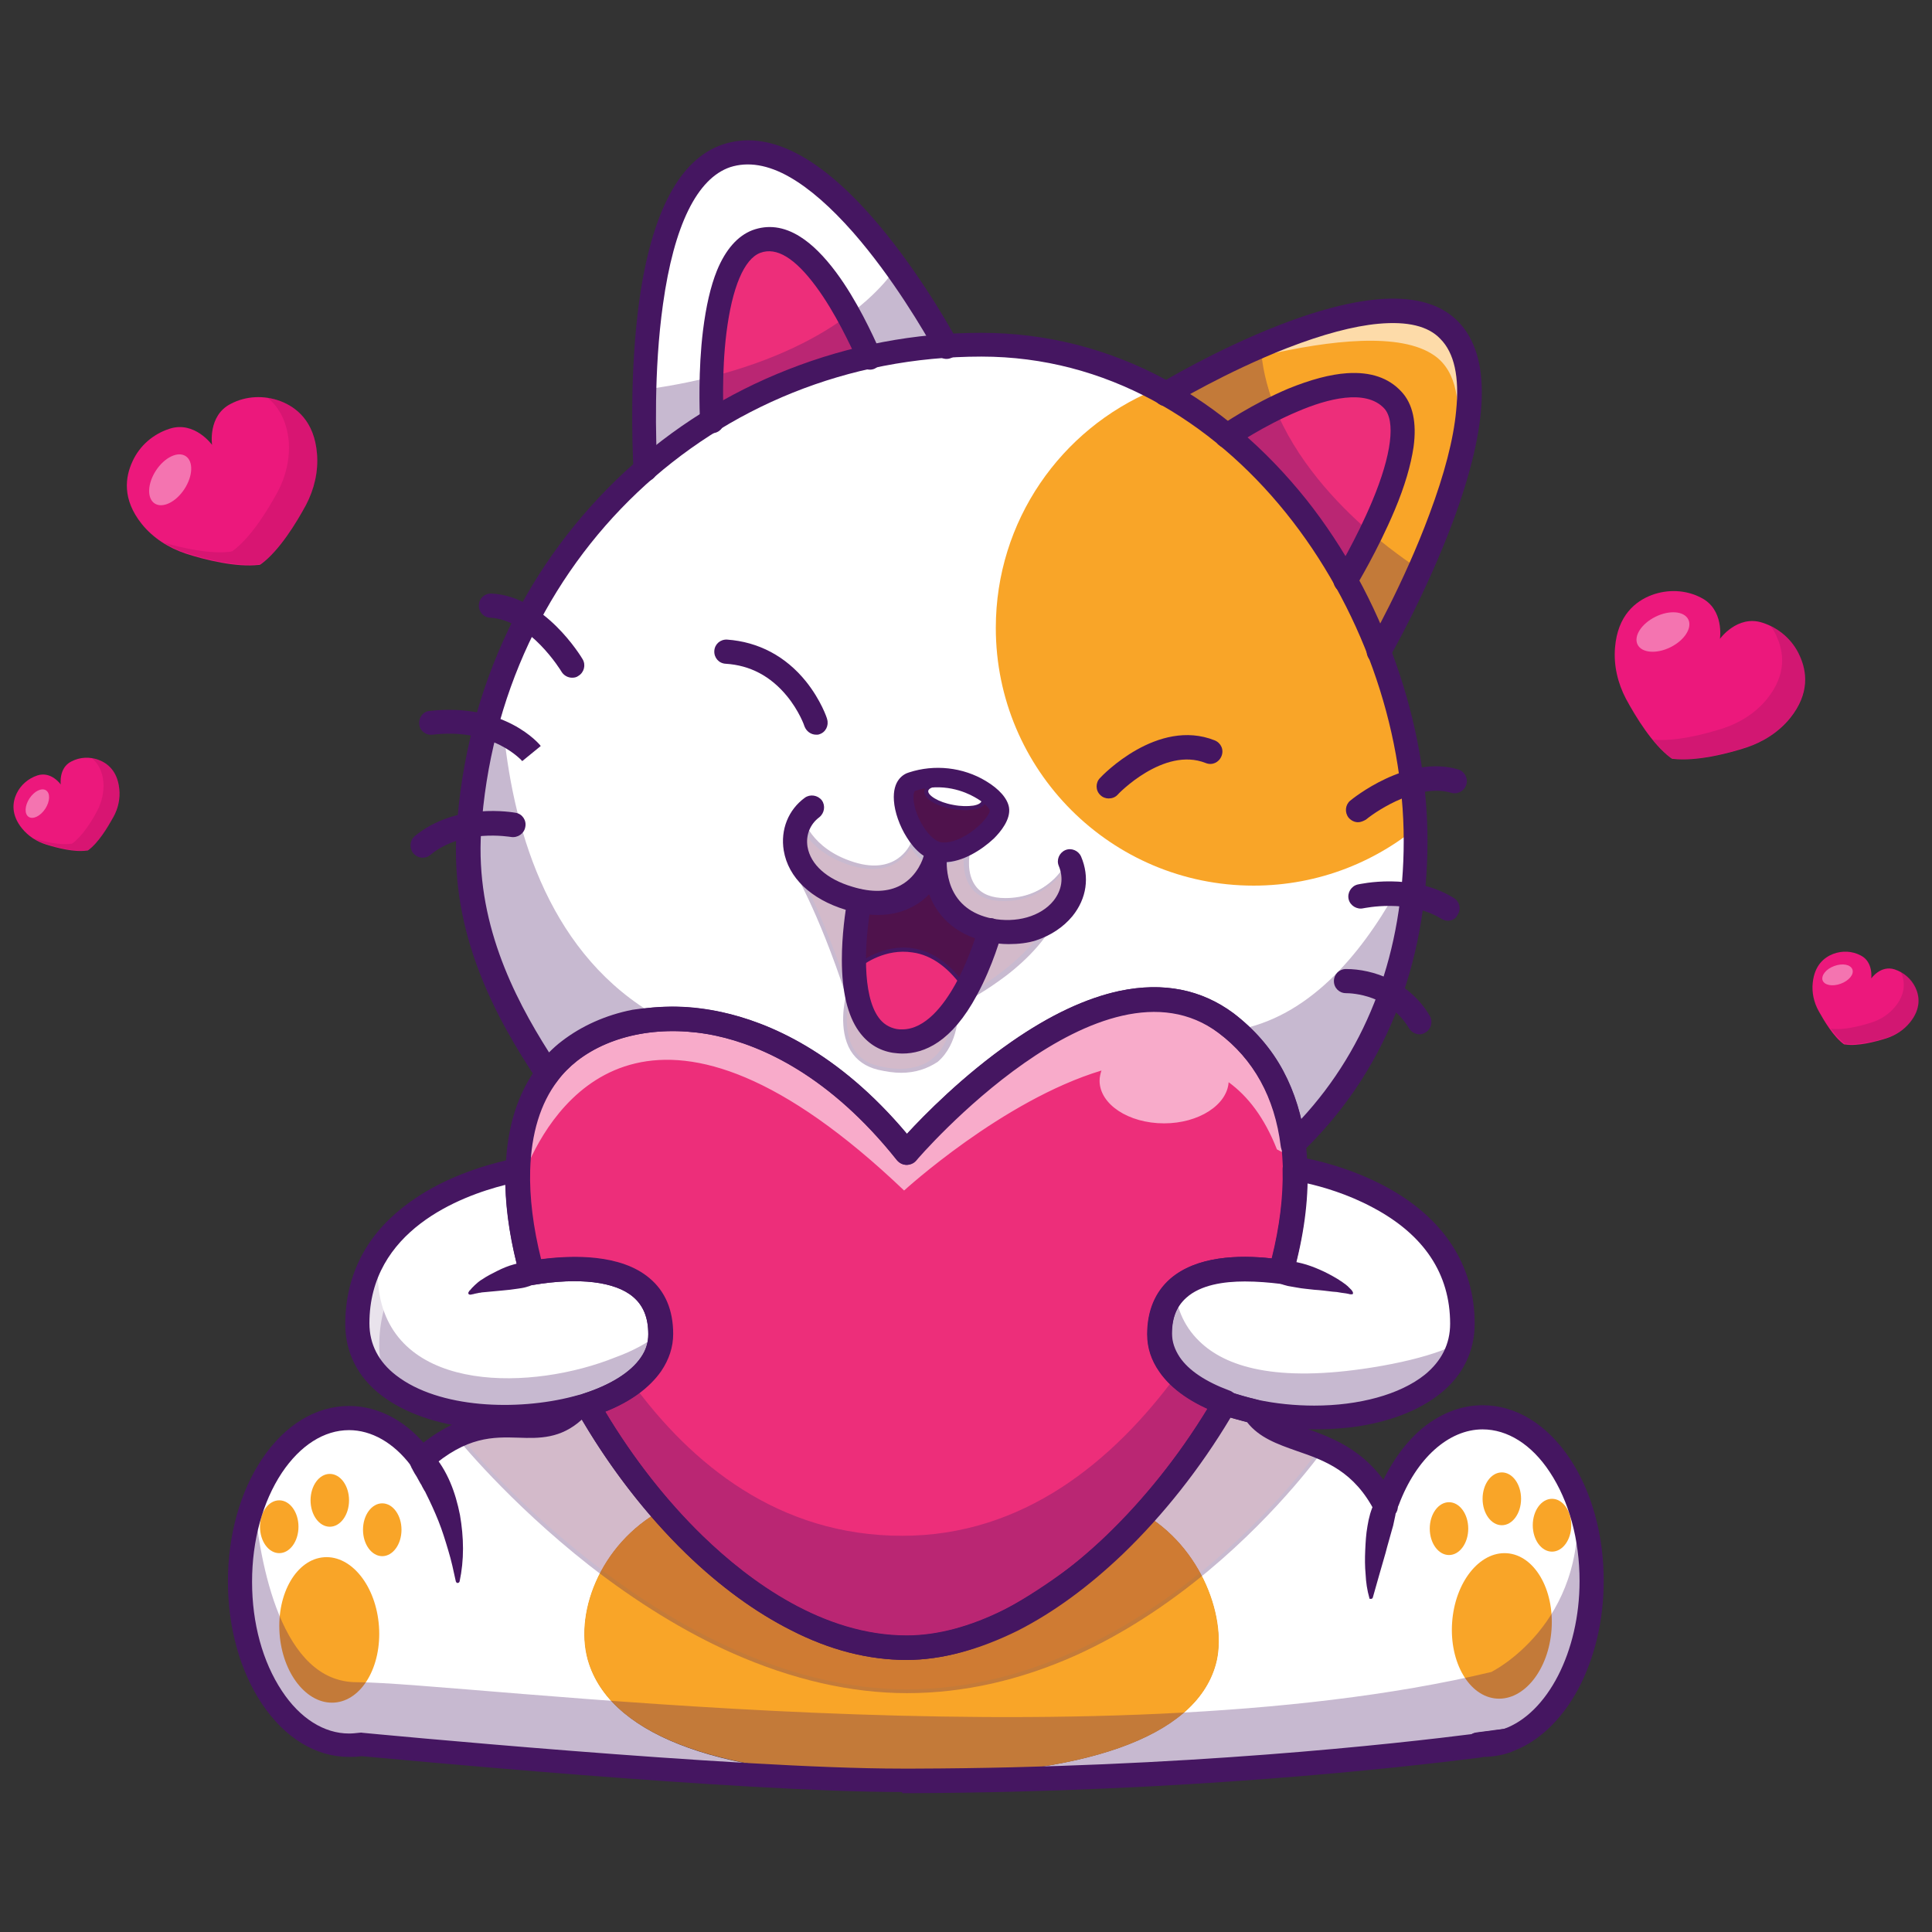 <svg xmlns="http://www.w3.org/2000/svg" enable-background="new 0 0 512 512" viewBox="0 0 512 512" id="happy-cat"><rect x="0" y="0" width="512" height="512" fill="#333333" stroke="none"/><path fill="#fff" d="M376.9,222.1c0,10-1.1,19.4-3.1,28.3c-3.5,15.2-9.8,28.5-18.5,40c-3.3,4.4-7,8.5-10.9,12.3
								c-1.6-13-7.2-24.3-17.8-32.3c-33.8-25.4-84.6,34.3-84.6,34.3c-32.1-40.6-70.7-41.5-89.4-26.8c-2.2,1.7-4.1,3.6-5.7,5.8
								c-5.7-8.6-11.1-17.8-15-27.9c-4.3-11.1-6.8-23.1-5.9-36.3c0.6-9.6,2.1-18.9,4.5-27.7c6.1-23.2,17.8-43.3,33.3-59.4
								c2.9-3,6-5.9,9.1-8.7c5.5-4.8,11.4-9.1,17.6-12.9v0c12.8-7.8,26.9-13.6,41.8-16.9c6.7-1.5,13.5-2.5,20.5-2.9
								c3-0.2,6-0.3,9.1-0.3c18.1,0,34.5,4.8,49,12.9c5.7,3.2,11.1,6.9,16.2,11.1c12.7,10.5,23.3,23.7,31.4,38.3
								c3.4,6.1,6.3,12.4,8.8,18.8c4,10.3,6.8,20.9,8.4,31.5C376.4,209.6,376.9,215.9,376.9,222.1z"></path><path fill="#451661" d="M241.9,305.3l-0.4-0.5c-18.4-23.2-37-31.2-49.5-33.9c-15-3.2-29.3-0.6-39.3,7.2c-2.1,1.7-4,3.6-5.6,5.7
								l-0.4,0.6l-0.4-0.6c-6.8-10.3-11.6-19.1-15-28c-4.8-12.4-6.7-24.3-6-36.5c0.6-9.5,2.1-18.9,4.5-27.8
								c3-11.4,7.4-22.3,13.2-32.5c5.6-9.9,12.4-19,20.2-27.2c3-3.1,6-6,9.2-8.7c5.4-4.7,11.3-9,17.5-12.8v0l0.2-0.2
								c13-8,27.1-13.6,42-16.9c6.7-1.5,13.6-2.5,20.5-2.9c3-0.2,6-0.3,9.1-0.3c17.4,0,33.9,4.4,49.2,13c5.6,3.2,11.1,6.9,16.2,11.2
								c12.3,10.1,23.2,23.4,31.6,38.5c3.4,6.1,6.3,12.4,8.8,18.9c4,10.3,6.8,21,8.4,31.6c0.9,6.4,1.4,12.7,1.4,18.9
								c0,9.9-1.1,19.4-3.1,28.4c-3.4,14.9-9.7,28.4-18.6,40.1c-3.3,4.3-7,8.5-11,12.3l-0.7,0.7l-0.1-1c-1.7-13.7-7.6-24.4-17.6-32
								c-17.2-12.9-39.1-3-54.4,7.6c-16.7,11.6-29.4,26.4-29.6,26.6L241.9,305.3z M179.8,268.6c4.1,0,8.2,0.5,12.4,1.4
								c12.5,2.7,31.2,10.8,49.7,33.8c2.3-2.6,14.2-15.8,29.3-26.3c9.9-6.9,19.2-11.2,27.7-13c10.7-2.3,20-0.4,27.9,5.5
								c10,7.5,16,18.2,17.9,31.7c3.7-3.6,7.1-7.5,10.1-11.5c8.8-11.6,15-25,18.4-39.8c2.1-8.9,3.1-18.4,3.1-28.2
								c0-6.1-0.5-12.4-1.4-18.8c-1.5-10.6-4.3-21.1-8.3-31.4c-2.5-6.4-5.4-12.7-8.8-18.7c-8.3-14.9-19.1-28.1-31.3-38.2
								c-5.1-4.2-10.5-7.9-16.1-11.1c-15.1-8.5-31.5-12.8-48.7-12.8c-3.1,0-6.1,0.1-9,0.3c-6.8,0.5-13.7,1.4-20.4,2.9
								c-14.7,3.2-28.6,8.8-41.4,16.7l-0.2,0.1c-6.2,3.8-12.1,8.1-17.6,12.8c-3.1,2.7-6.2,5.6-9.1,8.6
								c-15.8,16.4-27.2,36.9-33.1,59.2c-2.4,8.9-3.9,18.2-4.5,27.6c-0.8,12,1.2,23.8,5.9,36.1c3.3,8.6,7.9,17.2,14.5,27.2
								c1.6-2,3.4-3.8,5.4-5.3c4.8-3.8,10.9-6.5,17.6-7.8C173,268.9,176.4,268.6,179.8,268.6z"></path><g opacity=".3"><path fill="#6b184e" d="M284,235.7c0,0.1,0,0.1-0.1,0.2c0,0.2-0.1,0.3-0.2,0.4c-0.8,2.2-2.2,4.2-4.2,5.8c0,0-0.1,0-0.1,0l0,0
								c-6.8,14.6-26.4,23.8-26.4,23.8s1.5,22.1-20.4,17c-12.6-2.9-8-19.2-8-19.2c-7.8-23.5-14.3-33.9-14.3-33.9
								c-2.2-4.2-0.3-9.5,0.9-12c0-0.1,0.1-0.2,0.1-0.3c0-0.1,0.1-0.1,0.1-0.2c0.1-0.1,0.1-0.2,0.2-0.3c0-0.1,0.1-0.2,0.1-0.3
								c0.1-0.1,0.1-0.2,0.2-0.3c0-0.1,0.1-0.1,0.1-0.1s1.9,8.7,14,12.5c11.9,3.7,15.5-5.2,15.6-5.4c1.6,3.2,3.5,4.7,5.5,5.2
								c0.1,0,0.3,0.1,0.4,0.1c4.3,0.8,8.5-2.8,8.7-3h0c-0.1,0.4-2.5,12.5,9.9,12.5c12.6,0,17.2-10.6,17.2-10.6
								C284.7,230.8,284.6,233.5,284,235.7z"></path><path fill="#451661" d="M238.8,284.3c-1.9,0-3.9-0.3-6.1-0.8c-3.3-0.8-5.7-2.5-7.3-5.1c-3.3-5.6-1.5-13.4-1.2-14.6
								c-7.6-23.1-14.1-33.5-14.2-33.6l0,0c-2.3-4.3-0.4-9.7,0.9-12.5c0-0.1,0.1-0.2,0.1-0.3c0-0.1,0.1-0.1,0.1-0.2
								c0-0.1,0.1-0.2,0.1-0.2c0,0,0-0.1,0.1-0.1c0.1-0.1,0.1-0.2,0.2-0.3c0,0,0-0.1,0.1-0.1c0-0.1,0.1-0.1,0.1-0.1
								c0-0.1,0.1-0.1,0.1-0.1l0.6-1.1l0.3,1.2c0,0.1,2,8.5,13.7,12.1c11,3.4,14.6-4.2,15-5.1l0.4-1l0.5,1c1.3,2.8,3.1,4.4,5.2,5
								c0.1,0,0.3,0.1,0.4,0.1c4.1,0.8,8.2-2.9,8.3-2.9l0.1-0.1h0.8l-0.1,0.6c0,0.2-1.1,5.4,1.7,8.9c1.6,2,4.2,3,7.7,3
								c5.1,0,9.4-1.7,13-5.1c2.6-2.6,3.8-5.2,3.8-5.2l0.5-1.1l0.4,1.2c1.1,2.9,1.3,5.7,0.6,8.3c0,0,0,0.1,0,0.1c0,0,0,0,0,0.1
								l0,0.1c0,0.1-0.1,0.3-0.1,0.4c-0.8,2.3-2.3,4.3-4.3,6c-3.6,7.6-10.6,13.7-15.9,17.4c-4.9,3.5-9.3,5.7-10.4,6.3
								c0.1,1.8,0,10.2-5.5,14.9C245.8,283.2,242.6,284.3,238.8,284.3z M210.9,229.7c0.3,0.5,6.8,11.1,14.3,34l0,0.1l0,0.1
								c0,0.1-2.3,8.4,1,14c1.4,2.4,3.6,3.9,6.6,4.6c6.3,1.5,11.3,0.7,14.6-2.2c5.7-4.9,5.1-14.3,5.1-14.4l0-0.3l0.3-0.1
								c0.2-0.1,19.6-9.3,26.2-23.5l0-0.1l0.1-0.1c0,0,0.1-0.1,0.1-0.1c1.9-1.6,3.3-3.5,4-5.6l0,0c0-0.1,0.1-0.2,0.1-0.3l0-0.1
								c0,0,0-0.1,0-0.1c0,0,0,0,0-0.1l0,0c0.6-2.1,0.5-4.3-0.2-6.6c-0.6,1-1.7,2.7-3.4,4.4c-2.6,2.5-7,5.5-13.7,5.5
								c-3.8,0-6.7-1.1-8.5-3.4c-2.2-2.8-2.2-6.5-2.1-8.5c-1.6,1.1-4.8,3-8.1,2.4c-0.2,0-0.3-0.1-0.5-0.1c-2.1-0.5-3.9-2.1-5.4-4.6
								c-1.1,1.9-4,5.7-10.2,5.7c-1.6,0-3.5-0.3-5.6-0.9c-6.4-2-9.9-5.3-11.8-7.8c-1.2-1.5-1.8-2.9-2.2-3.8c0,0,0,0.1-0.1,0.1
								c0,0.1-0.1,0.2-0.1,0.2C210.8,220.3,208.7,225.6,210.9,229.7z"></path></g><path fill="#ed2e7a" d="M338.9,336.2c-14.6-2.1-32.2-0.4-32.2,16.6c0,3,0.9,5.6,2.6,8c3,4.3,8.2,7.7,14.7,10.1
								c-0.5,0.9-1.1,1.9-1.7,2.8c-0.4,0.7-0.8,1.4-1.3,2.1c-1.5,2.4-3.1,4.8-4.7,7.2c-0.3,0.4-0.6,0.9-0.9,1.3
								c-0.2,0.2-0.3,0.4-0.5,0.7c-0.3,0.5-0.7,1-1.1,1.5c-0.4,0.6-0.9,1.2-1.4,1.9c-0.3,0.4-0.6,0.9-1,1.3
								c-0.2,0.3-0.4,0.6-0.6,0.8c-0.3,0.4-0.7,0.9-1,1.3c-0.7,0.9-1.3,1.7-2.1,2.6c-0.8,1-1.7,2-2.5,3c-0.4,0.5-0.9,1-1.3,1.5
								c-0.1,0.1-0.2,0.3-0.3,0.4c-0.5,0.5-0.9,1-1.4,1.5c-0.1-0.1-0.2-0.1-0.3-0.2c-16.9,16.1-43.1,34.7-61.4,35.2
								c-0.3,0-0.6,0-0.9,0c-0.3,0-0.6,0-1,0c-19.6-0.6-46.7-19.5-63.2-35.6h0c-0.6-0.7-1.3-1.5-1.9-2.2c-0.5-0.6-1.1-1.3-1.6-1.9
								c-0.7-0.9-1.4-1.7-2.1-2.6c-0.6-0.8-1.2-1.5-1.8-2.3c-0.5-0.7-1-1.3-1.5-2c-0.7-0.9-1.3-1.8-2-2.7c-0.5-0.8-1.1-1.5-1.6-2.3
								c-0.6-0.9-1.2-1.7-1.8-2.6c-0.5-0.8-1.1-1.6-1.6-2.5c-1.6-2.5-3.1-5-4.5-7.5c7.4-2.4,13.5-6,16.7-10.7c1.7-2.4,2.6-5.1,2.6-8
								c0-17.8-19.2-18.8-34.1-16.3c-2.7-9.6-4-18.9-3.7-27.3c0.3-10,2.8-18.8,8-25.6c1.6-2.2,3.5-4.1,5.7-5.8
								c18.7-14.7,57.3-13.8,89.4,26.8c0,0,50.9-59.7,84.6-34.3c10.7,8,16.2,19.3,17.8,32.3c0.3,2,0.4,4.1,0.5,6.2
								C342.9,317.5,341.5,326.7,338.9,336.2z"></path><path fill="#451661" d="M239.7,436.3c-0.3,0-0.6,0-1,0c-9-0.3-20.4-4.4-33-12.1c-10.3-6.2-21.4-14.8-30.4-23.5h0l-0.2-0.2
								c-0.7-0.8-1.3-1.5-1.9-2.2c-0.5-0.6-1.1-1.3-1.6-1.9c-0.6-0.7-1.3-1.6-2.1-2.6c-0.6-0.8-1.2-1.5-1.8-2.3
								c-0.5-0.6-0.9-1.2-1.5-2c-0.7-0.9-1.4-1.9-2-2.7c-0.5-0.7-1.1-1.5-1.6-2.2l0,0c-0.7-0.9-1.2-1.8-1.8-2.6
								c-0.6-0.9-1.2-1.8-1.6-2.5c-1.6-2.5-3.1-5-4.6-7.6l-0.3-0.5l0.6-0.2c7.7-2.5,13.4-6.1,16.5-10.6c1.7-2.4,2.5-5,2.5-7.7
								c0-5.2-1.7-9.2-5-12c-7.4-6.3-21.1-5.1-28.6-3.8L140,337l-0.1-0.4c-2.7-9.9-4-19.1-3.7-27.5c0.3-10.5,3-19.2,8.1-25.9
								c1.7-2.2,3.6-4.2,5.8-5.9c4.8-3.8,10.9-6.5,17.6-7.8c7.2-1.4,14.7-1.3,22.5,0.4c12.5,2.7,31.2,10.8,49.7,33.8
								c2.3-2.6,14.2-15.8,29.3-26.3c9.9-6.9,19.2-11.2,27.7-13c10.7-2.3,20-0.4,27.9,5.5c10.3,7.7,16.3,18.7,18,32.7
								c0.3,2,0.4,4.1,0.5,6.3c0.2,8.5-1,17.7-3.7,27.5l-0.1,0.4l-0.4-0.1c-7-1-19.8-1.8-26.8,4.2c-3.2,2.8-4.9,6.8-4.9,11.9
								c0,2.7,0.8,5.3,2.5,7.7c2.8,4,7.8,7.4,14.5,9.9l0.6,0.2l-0.3,0.5c-0.5,0.9-1.1,1.9-1.7,2.8c-0.4,0.7-0.8,1.4-1.3,2.1
								c-1.5,2.4-3.1,4.9-4.8,7.2c-0.3,0.4-0.6,0.9-0.9,1.3c-0.1,0.2-0.3,0.4-0.5,0.7c-0.3,0.5-0.7,1-1,1.5
								c-0.5,0.6-0.9,1.3-1.4,1.9c-0.3,0.4-0.6,0.9-1,1.3c-0.2,0.3-0.4,0.6-0.6,0.8c-0.3,0.4-0.7,0.9-1,1.3
								c-0.7,0.9-1.4,1.8-2.1,2.6c-0.8,1-1.6,2-2.5,3c-0.4,0.4-0.8,0.9-1.2,1.3l-0.1,0.2c-0.1,0.1-0.2,0.3-0.4,0.4
								c-0.5,0.5-0.9,1-1.4,1.5l-0.3,0.3l-0.3-0.2c0,0,0,0,0,0c-9.3,8.8-19.9,17.1-30,23.3c-12.2,7.5-23.1,11.6-31.5,11.8
								C240.3,436.3,240,436.3,239.7,436.3z M175.9,399.8L175.9,399.8c9,8.7,20.1,17.3,30.4,23.5c12.5,7.5,23.7,11.7,32.5,11.9
								c0.6,0,1.2,0,1.8,0c17.4-0.5,43.2-18,61-35.1l0.3-0.3l0.3,0.2c0.4-0.4,0.7-0.8,1.1-1.2l0,0c0.1-0.1,0.2-0.2,0.3-0.3l0.2-0.2
								c0.4-0.4,0.8-0.9,1.2-1.3c0.9-1,1.8-2.1,2.5-3c0.7-0.8,1.4-1.6,2.1-2.6c0.3-0.4,0.7-0.9,1-1.3c0.2-0.3,0.4-0.6,0.6-0.8
								c0.3-0.4,0.7-0.9,1-1.3c0.5-0.6,0.9-1.2,1.4-1.9c0.4-0.5,0.7-1,1-1.5l0,0c0.2-0.2,0.3-0.4,0.4-0.6c0.3-0.5,0.6-0.9,0.9-1.3
								c1.6-2.3,3.2-4.8,4.7-7.2c0.4-0.7,0.8-1.4,1.3-2.1c0.5-0.8,0.9-1.5,1.4-2.3c-6.6-2.5-11.6-6-14.4-10
								c-1.8-2.6-2.7-5.4-2.7-8.3c0-5.4,1.7-9.7,5.2-12.6c7.1-6.2,19.9-5.5,27.1-4.5c2.6-9.5,3.8-18.5,3.6-26.8
								c-0.1-2.1-0.2-4.2-0.5-6.2c-1.7-13.7-7.6-24.4-17.6-32c-17.2-12.9-39.1-3-54.4,7.6c-16.7,11.6-29.4,26.4-29.6,26.6l-0.4,0.5
								l-0.4-0.5c-18.4-23.2-37-31.2-49.5-33.9c-15-3.2-29.3-0.6-39.3,7.2c-2.1,1.7-4,3.6-5.6,5.7c-4.9,6.5-7.5,15-7.9,25.3
								c-0.2,8.1,1,17.1,3.6,26.7c7.7-1.3,21.4-2.3,28.9,4.1c3.6,3,5.4,7.3,5.3,12.8c0,2.9-0.9,5.7-2.7,8.3
								c-3.1,4.5-8.8,8.2-16.4,10.7c1.4,2.4,2.8,4.7,4.2,7c0.4,0.7,1,1.6,1.6,2.5c0.5,0.8,1.1,1.7,1.7,2.6l0,0
								c0.5,0.7,1,1.5,1.6,2.2c0.6,0.9,1.3,1.8,2,2.7c0.6,0.8,1,1.4,1.5,2c0.6,0.8,1.2,1.6,1.8,2.3c0.8,1,1.5,1.8,2.1,2.6
								c0.5,0.6,1.1,1.3,1.6,1.9C174.6,398.3,175.2,399,175.9,399.8z"></path><path fill="#fff" d="M387,349.9c0,22-31.7,28.3-55.2,23.2c-2.7-0.6-5.3-1.3-7.8-2.2c-6.5-2.4-11.8-5.7-14.7-10.1
								c-1.7-2.4-2.6-5.1-2.6-8c0-17,17.6-18.7,32.2-16.6c2.6-9.4,4-18.7,3.7-27.4C342.6,308.8,387,314.9,387,349.9z"></path><path fill="#451661" d="M347.7,375.2c-5.4,0-10.9-0.6-16-1.7c-2.7-0.6-5.3-1.3-7.8-2.3c-6.9-2.5-12.1-6.1-15-10.2
								c-1.8-2.6-2.7-5.4-2.7-8.3c0-5.4,1.7-9.7,5.2-12.6c7.1-6.2,19.9-5.5,27.1-4.5c2.6-9.5,3.8-18.5,3.6-26.8l0-0.6l0.6,0.1
								c0.1,0,11.3,1.6,22.3,7.5c6.5,3.5,11.7,7.7,15.4,12.6c4.7,6.2,7,13.4,7,21.5c0,6.6-2.7,12.1-8.1,16.4
								c-5.2,4.2-12.8,7.1-21.9,8.3C354.3,375,351,375.2,347.7,375.2z M329.5,336c-6.2,0-13,1.1-17.4,4.9c-3.2,2.8-4.9,6.8-4.9,11.9
								c0,2.7,0.8,5.3,2.5,7.7c2.8,4,7.8,7.4,14.5,9.9c2.4,0.9,5,1.6,7.7,2.2c17.7,3.8,36.9,0.9,46.9-7.1c5.1-4.1,7.7-9.4,7.7-15.6
								c0-14.3-7.4-25.5-21.9-33.2c-9.5-5-19-6.9-21.4-7.3c0.2,8.3-1.1,17.4-3.7,26.9l-0.1,0.4l-0.4-0.1
								C336.3,336.3,333,336,329.5,336z"></path><path fill="#fff" d="M174.5,352.7c0,3-0.9,5.6-2.6,8c-3.3,4.7-9.4,8.4-16.7,10.7c-1,0.3-2,0.6-3.1,0.9
								c-23.7,6.2-57.9,0.3-57.9-22.5c0-30.6,33.8-39.1,42.4-40.7c-0.2,8.5,1.1,17.8,3.7,27.3C155.2,333.9,174.5,335,174.5,352.7z"></path><path fill="#451661" d="M133.5,375.2c-2.7,0-5.4-0.1-8-0.4c-9.6-1-17.6-3.9-23.2-8.2c-5.7-4.4-8.5-10-8.5-16.8
								c0-7.2,1.8-13.6,5.5-19.3c3-4.7,7.3-8.8,12.7-12.3c9.6-6.2,20.4-8.8,24.6-9.6l0.6-0.1l0,0.6c-0.2,8.1,1,17.1,3.6,26.7
								c7.7-1.3,21.4-2.3,28.9,4.1c3.6,3,5.4,7.3,5.3,12.8c0,2.9-0.9,5.7-2.7,8.3c-3.2,4.6-9.1,8.4-17,10.9c-0.9,0.3-2,0.6-3.1,0.9
								C146.3,374.5,139.9,375.2,133.5,375.2z M136.1,309.8c-10.5,2.1-41.4,10.9-41.4,40.1c0,6.4,2.7,11.8,8.1,16
								c12,9.3,33.8,10.1,49.1,6.1c1.1-0.3,2.1-0.6,3-0.9c7.7-2.5,13.4-6.1,16.5-10.6c1.7-2.4,2.5-5,2.5-7.7v0c0-5.2-1.7-9.2-5-12
								c-7.4-6.3-21.1-5.1-28.6-3.8l-0.4,0.1l-0.1-0.4C137.2,327,135.9,318,136.1,309.8z"></path><path fill="#fff" d="M237.7 470.8c-44.2 0-93.6-2.4-142.6-9.6h0c-1.1.2-2.1.3-3.2.3-16 0-28.9-19.4-28.9-43.4 0-23.9 12.9-43.4 28.9-43.4 7.5 0 14.3 4.2 19.4 11.2h0c19.3-17 29.9-2.6 40.8-13.5 1-.3 2.1-.6 3.1-.9 1.4 2.5 3 5.1 4.5 7.5.5.8 1.1 1.6 1.6 2.5.6.9 1.2 1.7 1.8 2.6.5.8 1 1.5 1.6 2.3.7.9 1.3 1.8 2 2.7.5.7 1 1.3 1.5 2 .6.8 1.2 1.6 1.8 2.3.7.9 1.4 1.7 2.1 2.6.5.7 1.1 1.3 1.6 1.9.6.7 1.3 1.5 1.9 2.2-16.8 9.1-23.7 28.2-19.4 40.9C162.8 460.7 192.6 470.6 237.7 470.8zM421.2 418.1c0 20.6-9.6 37.9-22.5 42.3 0 0 0 0 0 0-.3 0-2.9.4-7.6 1h0c-20.1 2.6-77.7 9.1-149.4 9.3 44.7-.3 74.9-9.9 80.4-29.6 3.2-11.4-3.3-31.2-19.9-40.4.5-.5.9-1 1.4-1.5.1-.1.2-.3.3-.4.4-.5.9-1 1.3-1.5.9-1 1.7-2 2.5-3 .7-.8 1.4-1.7 2.1-2.6.4-.4.7-.9 1-1.3.2-.3.4-.5.6-.8.3-.4.7-.9 1-1.3.5-.6.9-1.2 1.4-1.9.4-.5.7-1 1.1-1.5.2-.2.3-.4.5-.7.3-.4.6-.9.9-1.3 1.6-2.4 3.2-4.8 4.7-7.2.4-.7.9-1.4 1.3-2.1.6-.9 1.1-1.9 1.7-2.8 2.4.9 5 1.6 7.8 2.2 6.3 9.9 24.7 5.1 34.8 25.3 4.8-14 14.5-23.6 25.7-23.6C408.3 374.7 421.2 394.2 421.2 418.1z"></path><path fill="#f9a528" d="M322.2,441.1c-5.5,19.8-35.8,29.3-80.4,29.6c-0.9,0-1.7,0-2.6,0h-1.5c-45.1-0.2-75-10-81.6-29.7
								c-4.3-12.7,2.6-31.8,19.4-40.9h0c16.5,16,43.5,35,63.2,35.6c0.3,0,0.6,0,1,0c0.3,0,0.6,0,0.9,0c18.3-0.6,44.5-19.1,61.4-35.2
								c0.1,0.1,0.2,0.1,0.3,0.2C318.9,409.9,325.4,429.7,322.2,441.1z"></path><path fill="#ed2e7a" d="M356.1,152.9c-8.1-14.6-18.7-27.8-31.4-38.3c0,0,32.1-22.3,44-9.6C378.8,115.9,356.1,152.9,356.1,152.9z
								"></path><path fill="#451661" d="M356.1,153.9l-0.4-0.8c-8.3-14.9-19.1-28.1-31.3-38.2l-0.5-0.4l0.5-0.4c0.1-0.1,8.2-5.6,17.6-9.6
								c5.6-2.3,10.5-3.6,14.7-3.9c5.3-0.3,9.5,1,12.3,4c4.4,4.7,3.6,14.3-2.4,28.5c-4.4,10.5-10.1,19.8-10.1,19.9L356.1,153.9z
								 M325.5,114.7c11.9,9.9,22.4,22.8,30.6,37.3c3.1-5.3,21.2-36.9,12.2-46.5c-2.6-2.8-6.5-4-11.5-3.7c-4.1,0.3-8.9,1.6-14.4,3.8
								C334.5,108.9,327.5,113.4,325.5,114.7z"></path><path fill="#f9a528" d="M364.9,171.7c-2.5-6.4-5.4-12.7-8.8-18.8c0,0,22.7-37,12.6-47.9c-11.9-12.7-44,9.6-44,9.6
								c-5.1-4.2-10.5-7.9-16.2-11.1c0,0,57.8-35,75.1-16.9C402.5,106.3,364.9,171.7,364.9,171.7z"></path><path fill="#ed2e7a" d="M230,93.8c-14.9,3.3-29,9-41.8,16.9c-0.2-4.6-1.7-42.5,11.8-47.6C213.7,58,226.3,85.9,230,93.8z"></path><path fill="#451661" d="M187.7,111.6l0-0.9c-0.1-2.9-0.5-13.2,0.8-23.7c1.7-14,5.5-22.2,11.4-24.4c13.9-5.2,26.3,21.7,30.4,30.6
								l0.4,1l-0.6,0.1c-14.8,3.3-28.8,8.9-41.7,16.8L187.7,111.6z M203.4,63c-1.1,0-2.2,0.2-3.2,0.6c-12.6,4.7-11.8,39.2-11.6,46.2
								c12.6-7.6,26.3-13.1,40.6-16.4c-2-4.3-6-12.9-11.2-20C212.9,66.5,208,63,203.4,63z"></path><path fill="#fff" d="M250.5,90.9c-6.9,0.5-13.8,1.4-20.5,2.9c-3.7-8-16.3-35.8-30-30.7c-13.5,5.1-12.1,43-11.8,47.6v0
								c-6.2,3.8-12.1,8.1-17.6,12.9c-0.8-15.2-2.3-75.1,21.5-83.2C216.3,32.2,244.5,80.1,250.5,90.9z"></path><path fill="#451661" d="M170.1,124.6l-0.1-1c-0.4-7.3-1-26.3,1.5-44.3c3.2-22.6,10-35.8,20.3-39.3c5.7-1.9,12.1-0.9,18.9,3
								c5.6,3.2,11.5,8.3,17.7,15.3c10.8,12.2,19.3,26.8,22.4,32.5l0.4,0.7l-0.8,0.1c-6.8,0.5-13.7,1.4-20.4,2.9l-0.4,0.1l-0.4-0.8
								c-2-4.2-6-13-11.3-20.1c-6.4-8.6-12.4-12-17.9-9.9c-13.2,4.9-11.7,42.8-11.5,47.1l0,0v0.3l-0.2,0.2
								c-6.2,3.8-12.1,8.1-17.6,12.8L170.1,124.6z M197.8,40c-1.9,0-3.8,0.3-5.6,0.9c-5.4,1.8-9.8,6.5-13.2,14
								c-2.9,6.3-5,14.5-6.4,24.5c-2.4,17.2-1.9,35.2-1.6,43.1c5.2-4.4,10.8-8.5,16.7-12.1c-0.1-3.2-0.5-13.2,0.8-23.4
								c1.7-14,5.5-22.2,11.4-24.4c13.9-5.2,26.3,21.7,30.4,30.6l0,0c6.3-1.4,12.8-2.3,19.3-2.8c-3.4-6.1-11.6-19.9-21.9-31.6
								c-6.1-6.9-11.9-12-17.4-15.1C205.9,41.2,201.7,40,197.8,40z"></path><path fill="#4f124c" d="M263.3,245.5c0,0-8.4,32.1-25.3,29.3c-14.3-2.4-10.7-28.9-9.3-37c16.2,3.6,20.1-10.8,20.1-10.8
								S247.3,246.8,263.3,245.5z"></path><path fill="#451661" d="M240.1,275.5c-0.7,0-1.4-0.1-2.2-0.2c-3-0.5-5.4-2-7.2-4.6c-6-8.5-3.7-25.9-2.5-33l0.1-0.5l0.5,0.1
								c6.5,1.5,11.8,0.2,15.7-3.9c2.9-3,3.9-6.5,3.9-6.5l1,0.2c0,0.1-0.7,9.8,4.3,14.8c2.3,2.3,5.6,3.4,9.6,3.1l0.7-0.1l-0.2,0.7
								c0,0.1-2.2,8.2-6.4,15.8c-2.5,4.5-5.2,8-8,10.4C246.5,274.3,243.3,275.5,240.1,275.5z M229.2,238.5c-1,6-3.4,23.5,2.4,31.7
								c1.6,2.3,3.8,3.7,6.6,4.2c8.4,1.4,14.7-6.5,18.4-13.3c3.4-6.3,5.5-12.9,6.1-14.9c-4,0.2-7.3-1-9.7-3.4
								c-3.7-3.7-4.5-9.6-4.6-12.9c-0.6,1.3-1.6,2.9-3.1,4.5c-2.2,2.3-5.9,4.8-11.5,4.8C232.3,239,230.8,238.8,229.2,238.5z"></path><path fill="#4f124c" d="M249.6,224.9c-7-1.3-12.9-17-7.2-18.9c11.9-4,22.8,3.5,23.5,7.4C266.5,217.2,256.7,226.2,249.6,224.9z"></path><path fill="#451661" d="M251.1,225.5c-0.5,0-1,0-1.5-0.1l0,0c-5-0.9-9.5-8.6-9.9-14.4c-0.2-2.9,0.7-4.8,2.6-5.4
								c6.2-2.1,13.3-1.3,19,2.1c2.9,1.7,4.9,3.9,5.2,5.6c0.3,1.6-1,4-3.5,6.5C259.8,222.8,255.2,225.5,251.1,225.5z M249.2,205.4
								c-2.1,0-4.3,0.3-6.7,1.1c-1.9,0.6-2,3-1.9,4.4c0.4,5.4,4.6,12.7,9.1,13.5l0,0c4.1,0.8,9.2-2.1,12.5-5.4
								c2.2-2.1,3.4-4.3,3.2-5.6c-0.2-1.2-1.7-3.1-4.7-4.9C259.2,207.6,254.9,205.4,249.2,205.4z"></path><g><path fill="#ed2e7a" d="M256.2,262.6c-0.1,0.2-0.2,0.4-0.3,0.6c-4.2,6.9-10.2,13-17.9,11.7c-7.8-1.3-10.3-9.8-10.7-18.6
								c0,0,0,0,0-0.1C228.3,255.3,243.5,243.3,256.2,262.6z"></path><path fill="#451661" d="M240.1,275.5c-0.7,0-1.5-0.1-2.2-0.2c-3.8-0.6-6.6-2.9-8.5-6.8c-1.5-3.1-2.4-7.2-2.6-12.3l0-0.1l0,0
								v-0.2l0.2-0.2c0.7-0.6,7-5.6,14.9-4.4c5.5,0.8,10.5,4.5,14.7,10.9l0.2,0.3l-0.2,0.3c-0.1,0.2-0.2,0.4-0.3,0.6
								C251.4,271.5,246,275.5,240.1,275.5z M227.8,256.4c0.5,10.9,4,16.9,10.3,18c6.3,1.1,12.1-2.8,17.4-11.5
								c0.1-0.1,0.1-0.2,0.2-0.3c-4-6-8.7-9.5-13.9-10.2C234.7,251.3,229,255.4,227.8,256.4z"></path></g><g><ellipse cx="253" cy="210.9" fill="#fff" rx="2.9" ry="7.7" transform="rotate(-79.298 253.012 210.95)"></ellipse><path fill="#451661" d="M255.9,214.7c-1.1,0-2.3-0.1-3.5-0.3c-3.9-0.7-7.9-2.7-7.4-4.9c0.4-2.2,4.8-2.6,8.7-1.9
								c2.1,0.4,4,1.1,5.4,1.9c1.5,0.9,2.3,2,2.1,3c-0.2,1-1.3,1.7-3,2C257.4,214.6,256.7,214.7,255.9,214.7z M250.2,208.2
								c-2.4,0-4.1,0.6-4.2,1.4c-0.2,1.1,2.6,3,6.6,3.7c2,0.4,3.9,0.4,5.3,0.2c1.3-0.2,2.1-0.7,2.2-1.2l0,0c0.1-0.5-0.5-1.3-1.6-1.9
								c-1.3-0.8-3.1-1.4-5-1.8C252.3,208.3,251.2,208.2,250.2,208.2z"></path></g><g><ellipse cx="398" cy="431.3" fill="#f9a528" rx="19.3" ry="13.2" transform="matrix(.07 -.998 .998 .07 -60.296 797.897)"></ellipse><ellipse cx="384" cy="405.1" fill="#f9a528" rx="5.1" ry="7"></ellipse><ellipse cx="398" cy="397.2" fill="#f9a528" rx="5.1" ry="7"></ellipse><ellipse cx="411.3" cy="404.2" fill="#f9a528" rx="5.1" ry="7"></ellipse></g><g><ellipse cx="87.4" cy="431.7" fill="#f9a528" rx="13.2" ry="19.3" transform="matrix(.998 -.07 .07 .998 -30.186 7.224)"></ellipse><ellipse cx="101.3" cy="405.4" fill="#f9a528" rx="5.1" ry="7"></ellipse><ellipse cx="87.4" cy="397.6" fill="#f9a528" rx="5.1" ry="7"></ellipse><ellipse cx="74" cy="404.6" fill="#f9a528" rx="5.1" ry="7"></ellipse></g><g><path fill="#451661" d="M174.5 269.5c-.9.1-1.8.1-2.7.2-.3 0-.6.1-1 .1-.3 0-.6.1-1 .1-1.3.2-2.6.4-3.8.7-.3.1-.6.2-.9.2-.2.1-.4.1-.7.2-.1 0-.1 0-.2.1-.3.1-.5.1-.8.2-.2 0-.4.1-.5.2-.2 0-.3.1-.5.2-.4.2-.9.3-1.3.5-.2.1-.4.2-.6.2-.2.1-.4.2-.6.2-.3.1-.6.2-.8.3-.1.1-.3.1-.4.2-.1.1-.3.1-.4.2-.3.1-.5.2-.8.4-.3.1-.5.3-.8.4-.3.1-.5.3-.8.4-.3.2-.6.3-1 .5-.4.2-.8.5-1.3.8-.3.2-.7.4-1 .7-.4.2-.7.5-1.1.8-.4.3-.7.5-1 .8-2.2 1.7-4.1 3.7-5.7 5.8-12-18.1-22.5-39.1-20.9-64.2 0-.5.1-1.1.1-1.6.7-9.1 2.2-17.8 4.4-26.1 2 .6 3.7 1.2 5.1 2C136.3 221.6 146.2 253.5 174.5 269.5zM374.1 236.8c-1 9.1-2.9 17.6-5.7 25.6-5.4 15.6-14.1 29-25.4 39.9v0c-.2.2-.4.4-.6.6-1.4-11.7-6.1-22.1-14.9-29.9 19-3.3 32.8-19.5 42.4-36.6C371.2 236.4 372.6 236.6 374.1 236.8zM174.7 353.4c-.1 2.8-1 5.4-2.6 7.7-.7 1-1.6 2-2.5 2.9-.1.1-.3.3-.4.4-.1.1-.3.3-.4.4-.2.2-.4.4-.7.6-.2.2-.5.4-.7.6 0 0 0 0 0 0-.2.1-.4.3-.6.4-.2.2-.4.3-.6.4-.4.3-.9.6-1.3.8-.2.1-.5.3-.7.4-.2.1-.5.3-.7.4-.2.1-.4.2-.6.3-.1.1-.3.1-.4.2-.4.2-.8.4-1.3.6-1.3.6-2.7 1.2-4.2 1.7-.2.1-.5.2-.7.2-.3.1-.6.2-.9.3-1 .3-2 .6-3.1.9-16.4 4.3-37.6 2.8-49.3-6-5.3-4-8.6-9.5-8.6-16.6 0-8.3 2.5-15 6.3-20.4-.8 5.2-.8 9.7-.1 13.6v0c4.8 26.2 40.7 25.3 62.5 16.5C167.8 358 171.8 355.8 174.7 353.4zM421.5 418.4c0 20.6-9.6 37.9-22.5 42.3 0 0 0 0 0 0-.3 0-2.9.4-7.6 1h0c-20.1 2.6-77.7 9.1-149.4 9.3-.9 0-1.7 0-2.6 0h-.6c-44.5 0-143.5-9.6-143.5-9.6h0c-1.1.2-2.1.3-3.2.3-16 0-28.9-19.4-28.9-43.4 0-8 1.4-15.5 4-21.9 1.6 18.4 7.4 49.4 27.3 49.4 28.3 0 195 22.5 300.7-2.7 0 0 25.5-12.5 22.7-45.8C420.2 403.6 421.5 410.8 421.5 418.4z" opacity=".3"></path><path fill="#451661" d="M322.6,374c-7.7,12.8-17.2,24.8-27.7,34.8c-17.1,16.4-36.7,27.3-55,27.3c-19.7,0-39.4-10.9-56.2-27.2
									c-9.1-8.8-17.3-19.1-24.2-30.1c-1.5-2.3-2.8-4.6-4.2-6.9c0.3-0.1,0.6-0.2,0.9-0.3c0.2-0.1,0.5-0.2,0.7-0.2
									c1.4-0.5,2.8-1.1,4.2-1.7c0.4-0.2,0.9-0.4,1.3-0.6c0.1-0.1,0.3-0.1,0.4-0.2c0.2-0.1,0.4-0.2,0.6-0.3
									c0.2-0.1,0.5-0.3,0.7-0.4c0.2-0.1,0.5-0.3,0.7-0.4c0.5-0.3,0.9-0.6,1.3-0.8c0.2-0.1,0.4-0.3,0.6-0.4
									c0.2-0.1,0.4-0.3,0.6-0.4c0,0,0,0,0,0c16,22,39.2,40.8,71.8,40.8c32,0,55.8-19.6,72.8-42.7c2,1.9,4.4,3.6,7.2,5
									C320.1,370.5,321.2,372.2,322.6,374z" opacity=".3"></path><path fill="#451661" d="M386.4 356c-1.3 4.3-4 7.9-7.6 10.7l0 0c-11 8.4-30.8 10.2-46.8 6.7-2.7-.6-5.3-1.3-7.8-2.2-1.8-.6-3.4-1.4-5-2.2-2.8-1.4-5.3-3.1-7.2-5-1-.9-1.8-1.9-2.5-2.9-1.7-2.4-2.6-5.1-2.6-8 0-5.2 1.7-9 4.4-11.7.4 4.4 2 9.7 6.6 14.1 6.8 6.6 20 11 45.7 6.9 7.5-1.2 13.5-2.7 18.2-4.4C383.5 357.3 385 356.6 386.4 356zM375.9 150.7L375.9 150.7l-9.2 18.4c-2.1-3.4-4.5-7.1-7.3-10.9-.9-1.7-1.9-3.5-2.9-5.2-1.2-2-2.4-3.9-3.7-5.8 0 0 0 0 0 0-17-24.7-42.4-42.3-44-43.3 0 0-.1 0-.1 0l0 0 25.3-12.9c0 0 0 0 .1 0 .2 5.8 1.6 11.4 3.6 16.6 5.6 14.2 16.5 25.8 25.3 33.4C370.2 147.1 375.9 150.7 375.9 150.7zM250.7 91.2c-.2 0-.4 0-.6 0-3.1.2-6.2.5-9.3 1-.1 0-.2 0-.3 0-3.5.5-6.9 1.1-10.3 1.9-14.9 3.3-29 9-41.8 16.9-6.2 3.8-12.1 8.1-17.6 12.9l-.3-18.5c0-.7 0-1.4 0-2.1 6.5-.9 12.4-2 17.8-3.4 17.3-4.4 29-10.7 36.7-16.5 9.3-6.9 12.7-12.9 12.7-12.9L250.7 91.2z" opacity=".3"></path></g><g><path fill="#fff" d="M358.3 155.1c-15-19.8-40.1-42.1-79.9-50.1-1.5-.3-3.1-.6-4.6-.8.9 1.5 1.2 3.1 1.1 4.8-.7 6.9-11 11.5-23.1 10.3-12-1.2-21.3-7.8-20.6-14.7 0-.3.1-.6.2-.9-25 3.3-46.6 12.5-62.5 21.2.8-.7 1.5-1.3 2.3-2 0 0 .1-.1.2-.2 2.9-2.4 32.3-25.8 69.5-31.4.5-.1 1-.2 1.5-.2 2.7-.3 5.3-.6 8-.8.2 0 .5 0 .7 0 3-.2 6-.3 9.1-.3 18.1 0 34.5 4.8 49 12.9l0 0c0 0 26.6 17.9 44.1 43.5 0 0 0 0 0 0 1.2 1.9 2.4 3.9 3.5 5.9C357.2 153.2 357.8 154.2 358.3 155.1zM342.9 302.8C342.9 302.8 342.9 302.8 342.9 302.8c-.4 1.1-.8 2.3-1.3 3.5-1.3-.7-2.4-1.3-3.2-1.7-3.3-8.4-7.7-14.1-12.8-17.8-.4 6-7.9 10.9-17.1 10.9-9.5 0-17.1-5.1-17.1-11.3 0-.9.2-1.8.5-2.7-26.2 7.9-52.3 31.8-52.3 31.8-65.3-62.3-91.5-25-99.4-7.6-1-3.1-1.7-5.7-2.2-7.6v0c1.1-6.7 3.5-12.6 7.2-17.5.8-1.1 1.7-2.1 2.7-3.1.2-.2.5-.5.7-.7.2-.2.5-.5.8-.7.3-.2.5-.4.8-.7.3-.2.5-.4.8-.7.2-.2.4-.3.7-.5.2-.2.4-.3.7-.5.2-.2.4-.3.7-.5.2-.2.5-.3.7-.5.2-.2.5-.3.7-.4.2-.1.3-.2.5-.3.3-.2.6-.4.9-.5.3-.2.6-.3.9-.5.5-.2 1-.5 1.4-.7.3-.1.5-.2.8-.4 0 0 0 0 0 0 .3-.1.5-.2.8-.3.3-.1.5-.2.8-.3.3-.1.6-.2.8-.3.3-.1.6-.2.9-.3 1.4-.5 2.9-.9 4.4-1.3.6-.2 1.3-.3 1.9-.4.6-.1 1.2-.2 1.9-.3 0 0 0 0 0 0 .3 0 .6-.1 1-.1.3 0 .6-.1 1-.1 1.3-.1 2.6-.2 4-.3.9 0 1.9 0 2.9 0h.1c.5 0 .9 0 1.4 0 .4 0 .8 0 1.3.1.3 0 .6 0 .9.1.3 0 .6 0 .9.1.3 0 .6.1.9.1.6.1 1.2.1 1.8.2.3 0 .6.1.9.1.3 0 .6.1.9.2.2 0 .4.1.6.1.4.1.8.2 1.2.2.3.1.6.1.9.2.3.1.6.1 1 .2.3.1.5.1.8.2.7.2 1.4.4 2.1.6.3.1.6.2 1 .3.7.2 1.3.4 2 .6.3.1.6.2 1 .3.3.1.7.2 1 .4.6.2 1.1.4 1.7.7.2.1.3.1.5.2.2.1.5.2.8.3.7.3 1.4.6 2.1.9.3.1.6.3.9.4.7.3 1.3.6 2 1 .3.2.7.3 1 .5 1.3.7 2.7 1.5 4 2.3.3.2.5.3.8.5.4.3.9.6 1.3.9 1 .6 2 1.3 3 2 .3.2.6.4.9.6 1.1.8 2.1 1.6 3.2 2.4.4.3.8.6 1.2.9.4.3.8.6 1.2 1 .3.2.6.5.8.7.1.1.2.2.3.2 0 0 0 0 0 0 0 0 0 0 0 0 .1.1.2.2.3.3.3.3.7.6 1 .9.3.3.7.6 1 .9.3.3.7.6 1 .9.3.3.7.6 1 .9.3.3.7.6 1 1 .7.7 1.3 1.3 2 2 .3.3.7.7 1 1 .3.3.7.7 1 1.1.7.7 1.3 1.4 1.9 2.2.7.7 1.3 1.5 1.9 2.3.6.8 1.3 1.6 1.9 2.4 0 0 0 0 .1-.1 0 0 0-.1.1-.1 0-.1.1-.1.2-.2 0 0 0 0 0-.1.1-.1.1-.1.2-.2.1-.1.2-.2.3-.4.1-.1.2-.2.3-.3.1-.1.1-.1.2-.2.2-.2.4-.4.6-.7.3-.3.6-.6.9-1 .3-.4.7-.7 1.1-1.2.4-.4.8-.9 1.2-1.3.4-.5.9-.9 1.4-1.4.2-.2.5-.5.8-.8.8-.8 1.6-1.6 2.5-2.4.3-.3.6-.6.9-.9.6-.6 1.2-1.2 1.9-1.8.3-.3.7-.6 1-.9.3-.3.7-.6 1-.9.3-.3.7-.6 1-.9.7-.6 1.4-1.2 2.2-1.9.2-.2.4-.3.6-.5 0 0 0 0 0 0 .5-.5 1.1-.9 1.7-1.4.3-.2.5-.4.8-.7.2-.2.4-.3.6-.5.6-.5 1.3-1 1.9-1.5.5-.4.9-.7 1.4-1.1.4-.3.8-.6 1.2-.9h0c1.3-.9 2.5-1.9 3.9-2.8.4-.3.9-.6 1.3-.9 0 0 .1-.1.1-.1.3-.2.7-.4 1-.7.5-.3 1-.7 1.6-1 .5-.3.9-.6 1.4-.9.5-.3.9-.6 1.4-.8.5-.3.9-.5 1.4-.8.5-.3.9-.5 1.4-.8.5-.3.9-.5 1.4-.8.5-.2.9-.5 1.4-.7.5-.2 1-.5 1.4-.7.5-.2 1-.4 1.4-.7 0 0 0 0 0 0 .5-.2 1-.4 1.4-.6 0 0 .1 0 .1 0 .4-.2.9-.4 1.3-.5.5-.2 1-.4 1.5-.6.5-.2 1-.4 1.5-.5 1-.3 2-.6 2.9-.9.5-.1 1-.3 1.5-.4.5-.1 1-.2 1.4-.3 0 0 0 0 .1 0 .5-.1 1-.2 1.4-.3.5-.1 1-.2 1.5-.2 1-.2 2-.3 2.9-.3 2.6-.2 5.3-.1 7.8.2.4.1.8.1 1.2.2.8.2 1.6.3 2.4.6.4.1.8.2 1.2.3 0 0 0 0 .1 0 .4.1.8.2 1.1.4.4.1.8.3 1.2.5.4.2.8.3 1.2.5.4.2.8.4 1.2.6 1.5.8 3.1 1.8 4.5 2.9h0c.3.2.7.5 1 .8.3.3.6.5 1 .8.3.3.6.5.9.8.3.3.6.5.9.8.3.3.6.6.9.8.3.3.6.6.8.8.3.3.5.6.8.9 0 0 0 0 0 0 .3.3.5.6.8.9.5.6 1 1.2 1.5 1.8 0 0 0 0 0 0 .2.3.5.6.7.9.2.3.4.6.7 1 .2.3.4.6.6 1 0 0 0 0 0 0 .2.4.5.8.7 1.2.2.3.3.5.5.8 0 0 0 .1.1.1.2.3.4.6.5.9.1.1.1.3.2.4 0 .1.1.1.1.2.1.2.2.4.3.7.1.2.2.4.3.7.2.4.4.8.6 1.2 0 0 0 0 0 0 .1.3.3.7.4 1 0 0 0 .1 0 .1.1.3.3.7.4 1.1.1.4.3.7.4 1.1.1.4.3.7.4 1.1.1.4.2.7.4 1.1.1.3.2.7.3 1 0 .1 0 .2.1.2.1.3.2.7.3 1 .2.8.4 1.5.5 2.3.1.3.1.6.2.9 0 0 0 .1 0 .1 0 .1 0 .2 0 .2 0 .2.1.5.1.7.1.4.1.9.2 1.3.1.4.1.9.2 1.3 0 .1 0 .1 0 .2v0C342.8 302.2 342.8 302.5 342.9 302.8zM417 393.4c-6.6-5.5-16.8-12.3-25.3-10.6-11.2 2.3-21.2 12-25.5 23.8-.3-.5-.6-1-1-1.6.1-.5.2-1.1.3-1.6-.1.5-.2 1-.3 1.6-3.1-4.8-9.8-13.3-20.7-16.9-10.5-3.4-17.3-9.5-21.6-15.1.6-.9 1.1-1.9 1.7-2.8 2.4.9 5 1.6 7.8 2.2 6.3 9.9 24.7 5.1 34.8 25.3 4.8-14 14.5-23.6 25.7-23.6C403 374 411.8 381.7 417 393.4zM159.9 377.7c-2.3 2.8-6.7 6.9-13.8 7.6-10.7 1.1-24.6 1.2-28.8 9.8 0 0 0 0 0 .1.2.8 2 6.7 3.3 12.2 0 0 0 0 0 0 0 .2.1.5.1.7 0 .2.1.5.1.8.2 1.6.4 3.2.4 4.8 0 .6.1 1.1.1 1.7v.1c0 .6 0 1.2 0 1.8 0 0-8.9-42-44.5-36.5 4.5-4.3 9.9-6.9 15.6-6.9 7.5 0 14.3 4.2 19.4 11.2h0c19.3-17 29.9-2.6 40.8-13.5 1-.3 2.1-.6 3.1-.9C157.1 373.2 158.5 375.5 159.9 377.7zM376.2 149.6c0 0-.1-.1-.4-.3 8.5-20.4 16.5-46.6 4.3-55.1-8.9-6.2-27.5-4.1-45.2 0-.2-1.4-.3-2.9-.4-4.3 17.8-7.7 40.1-14.1 49.7-4C396.1 98.3 385.6 128.7 376.2 149.6zM238 69.6c0 0-.5.9-1.7 2.4-13.4-13.9-30.3-26.4-43.7-21.8-14.8 5-19.8 30.2-21.3 52.1-.2 0-.3 0-.5.1.6-23.6 4.5-56.8 21.8-62.6C208.5 34.3 226.1 53 238 69.6zM381.4 365.1c1.1-2.4 1.7-5.1 1.7-8.2 0-28.8-30.1-38-40.7-40.4.1-2.1.1-4.2.1-6.3 0 0 44.4 6.1 44.4 41.1C386.8 356.9 384.8 361.4 381.4 365.1zM136.6 317.5c-12.8 3.7-36.1 13.9-36.1 39.2 0 5.1 1.7 9.3 4.6 12.8-6.7-4.1-11-10.1-11-18.2 0-30.6 33.8-39.1 42.4-40.7C136.4 312.8 136.4 315.2 136.6 317.5z" opacity=".6"></path></g><g opacity=".3"><path fill="#6b184e" d="M121.2,380.5c0,0,54.2,67.7,119.2,67.7s110.1-64.5,110.1-64.5s-13.2-4-16.1-8.9l-9.9-3
								c0,0-42,64.9-84.3,64.9c-47.9,0-84.6-64.2-84.6-64.2S126.7,377.3,121.2,380.5z"></path><path fill="#451661" d="M240.4,448.7c-14.9,0-30.5-3.6-46.3-10.6c-12.6-5.6-25.4-13.5-38-23.3C134.7,398,121,381,120.9,380.8
								l-0.4-0.5l0.5-0.3c5.4-3.2,33.4-7.9,34.6-8.1l0.3-0.1l0.2,0.3c0.1,0.2,9.3,16.2,24.2,32c13.7,14.6,35.3,31.9,59.9,31.9
								c21.7,0,43.3-17.6,57.7-32.3c15.6-16,26.1-32.2,26.2-32.4l0.2-0.3l10.4,3.2l0.1,0.2c2.7,4.7,15.6,8.6,15.8,8.7l0.7,0.2
								l-0.4,0.6c-0.1,0.2-11.5,16.4-30.7,32.4c-11.3,9.4-23,16.9-34.9,22.3C270.4,445.3,255.3,448.7,240.4,448.7z M122,380.7
								c2.4,2.9,15.4,18.2,34.8,33.3c19.7,15.4,50.2,33.7,83.6,33.7c33.4,0,61.5-17.5,79.1-32.1c17.1-14.2,28-28.6,30.2-31.6
								c-2.7-0.9-12.8-4.4-15.6-8.7l-9.3-2.8c-1.6,2.4-11.7,17.4-26.2,32.2c-9.2,9.5-18.3,17-27.1,22.4c-11,6.8-21.5,10.2-31.3,10.2
								c-11,0-22.4-3.4-33.7-10.1c-9-5.4-18.1-12.8-26.9-22.2c-13.9-14.7-22.8-29.6-24.2-31.9C152.2,373.5,128,377.7,122,380.7z"></path></g><g><path fill="#f9a528" d="M377.4,217.6c-12,10.6-27.8,17.1-45.2,17.1c-37.7,0-68.3-30.6-68.3-68.3c0-28.4,17.3-52.7,41.9-63
								c1.9,0.9,3.7,1.9,5.6,2.9c5.7,3.2,11.1,6.9,16.2,11.1c12.7,10.5,23.3,23.7,31.4,38.3c3.4,6.1,6.3,12.4,8.8,18.8
								c4,10.3,6.8,20.9,8.4,31.5C376.8,209.9,377.2,213.8,377.4,217.6z"></path></g><g><path fill="#451661" d="M240.2,308.7C240.2,308.7,240.2,308.7,240.2,308.7c-1,0-1.9-0.5-2.5-1.2c-17.9-22.5-35.9-30.4-47.9-33
									c-14-3-27.8-0.5-37,6.7c-1.9,1.5-3.7,3.3-5.1,5.2c-0.6,0.8-1.6,1.3-2.7,1.3c-1,0-2-0.6-2.6-1.4
									c-10.9-16.4-23.2-38.7-21.4-66.2c1.2-18.9,5.9-36.9,13.8-53.4c7.6-15.8,18-29.8,30.8-41.7c12.7-11.7,27.2-20.8,43.3-27.1
									c16.3-6.4,33.5-9.7,51.1-9.7c17.2,0,33.7,4.2,48.9,12.4c14,7.6,26.5,18.3,37.3,31.8c10,12.6,18.2,27.6,23.7,43.3
									c5.5,15.5,8.4,31.8,8.4,47.1c0,33.2-11.6,61.9-33.5,82.8c-0.9,0.8-2.2,1.1-3.3,0.7c-1.1-0.4-2-1.4-2.1-2.6
									c-1.6-12.9-7.2-23-16.6-30.1c-12.7-9.6-29.9-7-51.1,7.6c-16.4,11.4-29,26-29.1,26.2C242.1,308.2,241.2,308.7,240.2,308.7z
									 M178.1,266.8c4.3,0,8.6,0.5,13,1.4c12.5,2.7,30.9,10.5,49.2,32.3c4.6-5,14.9-15.5,27.7-24.4c10.2-7.1,19.8-11.6,28.7-13.5
									c11.5-2.4,21.6-0.4,30.1,5.9c5.5,4.2,10,9.3,13.2,15.3c2.1,3.9,3.7,8.2,4.8,12.8c17.8-19.2,27.2-44.6,27.2-73.8
									c0-60.7-46-128.3-111.9-128.3c-71,0-128,54.1-132.6,125.8c-1.5,23.7,8.4,43.5,18,58.6c1.1-1.1,2.2-2.1,3.4-3
									c5.2-4,11.6-6.9,18.7-8.3C171,267.1,174.5,266.8,178.1,266.8z"></path><path fill="#451661" d="M267.3,250.2c-1.8,0-3.7-0.2-5.5-0.6c-9.6-2-13.7-7.8-15.5-12.4c0-0.1-0.1-0.1-0.1-0.2
									c-1.1,1.2-2.5,2.3-4.2,3.2c-4.9,2.7-11,3-17.9,0.9c-9.2-2.8-15.2-8.5-16.4-15.7c-0.9-5.5,1.2-10.8,5.6-14
									c1.4-1,3.4-0.7,4.5,0.7c1,1.4,0.7,3.4-0.7,4.5c-2.4,1.8-3.6,4.7-3.1,7.8c0.8,4.7,5.1,8.6,11.9,10.6
									c5.2,1.6,9.5,1.4,12.8-0.4c4.6-2.5,6-7.4,6-7.5c0.4-1.6,2-2.6,3.6-2.3c1.6,0.3,2.8,1.8,2.6,3.5c0,0-0.2,3.3,1.2,6.8
									c1.8,4.4,5.4,7.2,10.7,8.3c6.5,1.3,13-0.5,16.4-4.7c2.2-2.8,2.7-6,1.4-9.2c-0.7-1.6,0.1-3.5,1.7-4.2
									c1.6-0.7,3.5,0.1,4.2,1.7c2.3,5.4,1.5,11.1-2.3,15.8c-2.4,2.9-5.7,5.1-9.6,6.4C272.5,249.9,269.9,250.2,267.3,250.2z"></path><path fill="#451661" d="M239.2 279.2c-.9 0-1.8-.1-2.6-.2-3.7-.6-6.7-2.5-9-5.7-3-4.2-4.5-10.6-4.5-18.9 0-6.6.9-12.9 1.5-16.1.3-1.7 2-2.9 3.7-2.6 1.7.3 2.9 2 2.6 3.7-1.9 10.7-2.4 24.2 1.9 30.2 1.2 1.7 2.8 2.7 4.8 3.1.5.1 1 .1 1.5.1 6.1 0 11-6.4 14.1-12 4-7.2 6.1-15 6.1-15.1.5-1.7 2.2-2.7 3.9-2.3 1.7.5 2.7 2.2 2.3 3.9-.1.3-2.3 8.5-6.6 16.4C252.2 276.2 244.9 279.2 239.2 279.2zM250.2 228.5c-.6 0-1.3-.1-1.9-.2-2.9-.5-5.8-2.8-8-6.4-1.9-3-3.2-6.7-3.4-9.7-.4-5.5 2.6-7.1 4-7.5l0 0c6.7-2.2 14.3-1.4 20.4 2.3 3.5 2.1 5.7 4.6 6.1 7 .5 3.2-2.3 6.5-4 8.2C260.2 225.2 255.1 228.5 250.2 228.5zM242.5 209.6c-.2.1-.5.8-.4 2.2.3 4.7 4.2 10.8 7.2 11.4 2.4.4 5.9-.9 9.1-3.5 2.7-2.2 3.9-4.2 3.9-4.9-.1-.5-1.3-2.1-4.1-3.6C255.9 209.9 249.8 207.2 242.5 209.6L242.5 209.6zM293.8 211.6c-.8 0-1.6-.3-2.2-.9-1.3-1.2-1.3-3.3-.1-4.5.6-.7 15.3-16 30.4-10 1.7.7 2.5 2.5 1.8 4.2-.7 1.7-2.5 2.5-4.2 1.8-11.1-4.4-23.3 8.3-23.4 8.5C295.5 211.3 294.7 211.6 293.8 211.6zM216.3 194.7c-1.4 0-2.6-.9-3.1-2.2 0-.1-1.4-4.1-4.7-8.1-4.3-5.2-9.7-8.1-16.2-8.5-1.8-.1-3.1-1.6-3-3.4.1-1.8 1.6-3.1 3.4-3 8.3.6 15.5 4.4 20.9 11.1 4 5 5.6 9.8 5.6 10 .5 1.7-.4 3.5-2.1 4C216.9 194.7 216.6 194.7 216.3 194.7z"></path><path fill="#451661" d="M240.2,439.9c-10,0-20.3-2.6-30.6-7.9c-9.5-4.8-18.8-11.6-27.8-20.3C171,401.2,161,388.2,152.9,374
									c-0.5-0.8-0.6-1.9-0.2-2.8c0.4-0.9,1.1-1.6,2-1.9c7.1-2.3,12.4-5.6,15.1-9.5c1.4-2,2-4,2-6.2c0-4.4-1.3-7.6-4-9.9
									c-4.8-4.1-14.4-5.2-26.4-3.2c-1.6,0.3-3.2-0.7-3.6-2.3c-2.8-10.1-4.1-19.7-3.8-28.3c0.3-11.1,3.2-20.3,8.6-27.4
									c1.8-2.4,3.9-4.5,6.3-6.4c5.2-4,11.6-6.9,18.7-8.3c7.5-1.5,15.5-1.4,23.6,0.4c12.5,2.7,30.9,10.5,49.2,32.3
									c4.6-5,14.9-15.5,27.7-24.4c10.2-7.1,19.8-11.6,28.7-13.5c11.5-2.4,21.6-0.4,30.1,5.9c5.5,4.2,10,9.3,13.2,15.3
									c3,5.6,5,12.1,5.9,19.1c0.3,2.1,0.4,4.3,0.5,6.5c0.3,8.8-1,18.3-3.8,28.3c-0.4,1.6-2,2.6-3.6,2.3c-6.6-1-18.5-1.8-24.6,3.6
									c-2.6,2.3-3.9,5.5-3.9,9.8c0,2.2,0.7,4.2,2,6.2c2.4,3.6,7,6.6,13.2,8.9c0.9,0.3,1.6,1,1.9,1.9c0.3,0.9,0.2,1.9-0.2,2.7
									c-8.2,14.2-18.6,27.5-29.9,38.3c-9.1,8.7-18.4,15.5-27.8,20.3C259.5,437.2,249.6,439.9,240.2,439.9z M160.4,374.1
									c7.4,12.4,16.3,23.7,25.9,33c12.4,12,31.8,26.3,54,26.3c16.2,0,35-9.4,52.8-26.4c10-9.6,19.3-21.2,26.9-33.7
									c-5.7-2.6-10-5.9-12.7-9.8c-2.1-3-3.2-6.3-3.2-9.9c0-6.2,2.1-11.2,6.1-14.7c6.9-6,18-6.4,26.9-5.4
									c2.1-8.4,3.1-16.4,2.9-23.7c-0.1-2-0.2-4-0.4-5.9c-1.6-12.9-7.2-23.1-16.6-30.1c-31-23.3-79.8,33.2-80.2,33.8
									c-0.6,0.7-1.5,1.1-2.5,1.1c-1,0-1.9-0.5-2.5-1.2c-17.9-22.5-35.9-30.4-47.9-33c-14-3-27.8-0.5-37,6.7
									c-1.9,1.5-3.7,3.3-5.1,5.2c-4.6,6-7,14-7.3,23.7c-0.2,7.2,0.8,15.2,2.9,23.6c8.4-1.1,21.1-1.4,28.7,5
									c4.2,3.5,6.3,8.5,6.3,14.8c0,3.5-1.1,6.8-3.2,9.9C172.1,367.8,167.1,371.5,160.4,374.1z"></path><path fill="#451661" d="M357.8,343c-0.7-0.2-1.5-0.3-2.3-0.4c-0.2,0-0.4-0.1-0.6-0.1l-0.6-0.1l-1.2-0.1
									c-1.6-0.2-3.2-0.4-4.8-0.5c-1.6-0.2-3.2-0.3-4.7-0.6c-0.8-0.1-1.5-0.3-2.3-0.4c-0.8-0.2-1.5-0.4-2.3-0.7l-0.1,0
									c-1.6-0.6-2.4-2.4-1.7-4c0.5-1.2,1.6-1.9,2.7-1.9c0.9,0,1.7,0,2.6,0.1c0.8,0.1,1.7,0.3,2.5,0.5c1.6,0.4,3.2,1,4.8,1.7
									c1.6,0.7,3.1,1.5,4.6,2.4c0.4,0.2,0.7,0.5,1.1,0.7c0.4,0.3,0.7,0.5,1.1,0.8c0.2,0.1,0.3,0.3,0.5,0.4
									c0.2,0.2,0.3,0.3,0.5,0.5c0.2,0.2,0.3,0.3,0.5,0.5c0.2,0.2,0.3,0.4,0.4,0.6c0.1,0.2,0.1,0.5-0.1,0.6
									C358.1,343,358,343,357.8,343L357.8,343z"></path><path fill="#451661" d="M348.3 378.8c-5.6 0-11.3-.6-16.6-1.7-2.9-.6-5.6-1.4-8.2-2.3-7.4-2.7-13.1-6.6-16.3-11.3-2.1-3-3.2-6.3-3.2-9.9 0-6.2 2.1-11.2 6.1-14.7 6.9-6 18-6.4 26.9-5.4 2.1-8.4 3.1-16.4 2.9-23.7 0-.9.4-1.9 1.1-2.5.7-.6 1.6-.9 2.6-.8.5.1 11.8 1.7 23.3 7.8 15.6 8.3 23.9 20.9 23.9 36.5 0 7.3-3.1 13.7-9.1 18.5-5.6 4.5-13.6 7.6-23.2 8.9C355.1 378.6 351.7 378.8 348.3 378.8zM329.9 339.6c-5.6 0-11.7.9-15.5 4.3-2.6 2.3-3.9 5.5-3.9 9.8 0 2.2.7 4.2 2 6.2 2.4 3.6 7 6.6 13.2 8.9 2.3.8 4.8 1.5 7.3 2.1 5.1 1.1 10.3 1.6 15.3 1.6 11.8 0 22.7-2.9 29.3-8.2 4.4-3.6 6.7-8.1 6.7-13.5 0-13.2-6.9-23.6-20.5-30.8-6.7-3.6-13.4-5.5-17.4-6.4-.2 7.6-1.5 15.8-3.8 24.3-.4 1.6-2 2.6-3.6 2.3C336.5 339.9 333.3 339.6 329.9 339.6zM141.4 340.4c-.7.3-1.3.5-2 .7-.7.2-1.4.3-2.1.4-1.4.2-2.8.4-4.2.5l-4.3.4-1.1.1-.5.1c-.2 0-.4 0-.5.1-.2 0-.4 0-.5.1-.2 0-.4 0-.5.1-.2 0-.3.1-.5.1-.2 0-.3.1-.5.1l-.1 0c-.2 0-.5-.1-.5-.4 0-.1 0-.2.1-.3.1-.2.2-.4.4-.5.1-.2.3-.3.4-.5.1-.1.3-.3.4-.4.1-.1.3-.3.4-.4.3-.3.6-.5.9-.8.3-.2.6-.5 1-.7 1.3-.9 2.7-1.6 4.1-2.3 1.4-.7 2.8-1.3 4.3-1.7.7-.2 1.5-.4 2.2-.5.8-.1 1.5-.2 2.3-.2 1.7.1 3 1.5 3 3.2 0 1.2-.8 2.2-1.8 2.7L141.4 340.4z"></path><path fill="#451661" d="M134 378.9c-2.8 0-5.6-.1-8.3-.4-10.1-1.1-18.6-4.1-24.6-8.7-6.3-4.8-9.6-11.4-9.6-18.9 0-7.7 2-14.7 5.9-20.8 3.2-5 7.8-9.4 13.5-13.1 10-6.5 21.2-9.1 25.5-10 1-.2 1.9.1 2.7.7.7.6 1.2 1.6 1.1 2.5-.2 7.2.8 15.2 2.9 23.6 8.4-1.1 21.1-1.4 28.7 5 4.2 3.5 6.3 8.5 6.3 14.8 0 3.5-1.1 6.8-3.2 9.9-3.5 5.1-9.9 9.3-18.4 12-1 .3-2.1.6-3.2.9C147.4 378 140.7 378.9 134 378.9zM133.9 314c-11.9 3-36 12.1-36 36.7 0 5.5 2.4 10.2 7.1 13.8 11.4 8.8 32.1 9.4 46.8 5.6 1-.3 2-.5 2.9-.8 7.1-2.3 12.4-5.6 15.1-9.5 1.4-2 2-4 2-6.2 0 0 0 0 0 0 0-4.4-1.3-7.6-4-9.9-4.8-4.1-14.4-5.2-26.4-3.2-1.6.3-3.2-.7-3.6-2.3C135.4 329.7 134.1 321.6 133.9 314zM392.9 465.6c-.4 0-.9 0-1.4 0-1.7-.1-3-1.4-3-3.1-.1-1.7 1.2-3.1 2.8-3.3 3.8-.5 6.2-.8 7.1-1 .2 0 .4-.1.4-.1 1.6-.2 3.2.8 3.5 2.5.4 1.6-.5 3.2-2.1 3.8C397.9 465.2 395.4 465.6 392.9 465.6z"></path><path fill="#451661" d="M391.7,465.5c-1.8,0-3.2-1.4-3.2-3.2c0-1.7,1.3-3.1,2.9-3.2c3.7-0.5,6.1-0.8,7-0.9c0,0,0.1,0,0.1,0
									c11.6-4.1,20.1-20.5,20.1-39.2c0-11-2.8-21.2-7.9-28.9c-4.8-7.3-11.2-11.3-17.8-11.3c-9,0-17.6,7.7-22.2,20
									c-0.6,1.7-2.5,2.5-4.1,1.9c-1.7-0.6-2.5-2.5-1.9-4.1c2.7-7.1,6.6-13,11.3-17.3c5.1-4.5,10.9-6.9,16.9-6.9
									c8.8,0,17,5,23.1,14.1c5.8,8.7,9,20.2,9,32.4c0,10.6-2.4,20.5-6.8,28.8c-4.5,8.3-10.8,14.2-17.9,16.6
									c-0.1,0-0.2,0.1-0.3,0.1c-0.1,0-0.3,0.1-0.4,0.1c-0.1,0-0.2,0-0.4,0.1c-0.9,0.1-3.4,0.5-7.2,1
									C391.9,465.5,391.8,465.5,391.7,465.5z M399.3,464.5C399.3,464.5,399.3,464.5,399.3,464.5
									C399.3,464.5,399.3,464.5,399.3,464.5z M400.3,464.3C400.3,464.3,400.3,464.4,400.3,464.3
									C400.3,464.4,400.3,464.3,400.3,464.3z"></path><path fill="#451661" d="M362.9,423.5c-0.6-2.1-0.9-4.2-1-6.3c-0.2-2.1-0.2-4.2-0.1-6.4c0.1-2.1,0.2-4.2,0.6-6.4
									c0.1-0.5,0.2-1.1,0.3-1.6c0.1-0.3,0.1-0.5,0.2-0.8l0.2-0.8c0.3-1,0.7-2.1,1.2-3.1c0.8-1.5,2.6-2.1,4.1-1.3
									c1.2,0.6,1.8,1.8,1.6,3.1l0,0.2c-0.1,0.5-0.2,0.9-0.2,1.4c-0.1,0.5-0.2,0.9-0.3,1.4l-0.3,1.4l-0.4,1.4
									c-0.5,1.9-1.1,3.8-1.6,5.8l-1.7,5.9l-1.7,6l0,0c-0.1,0.2-0.3,0.4-0.6,0.3C363.1,423.8,362.9,423.7,362.9,423.5z"></path><path fill="#451661" d="M240.2,439.9c-10,0-20.3-2.6-30.6-7.9c-9.5-4.8-18.8-11.6-27.8-20.3c-10.3-10-19.8-22.2-27.6-35.5
									c-5.6,5.1-11.3,5-16.8,4.8c-6.7-0.2-13.7-0.4-23.5,8.2c-1.3,1.2-3.4,1-4.5-0.3c-1.2-1.3-1-3.4,0.3-4.5
									c11.7-10.3,20.7-10,27.9-9.8c5.4,0.2,8.9,0.3,12.7-3.6c0.4-0.4,0.9-0.7,1.5-0.8c1-0.3,2-0.5,2.9-0.8c1.4-0.5,3,0.1,3.8,1.5
									c7.8,13.6,17.4,26.2,27.8,36.3c12.4,12,31.8,26.3,54,26.3c16.2,0,35-9.4,52.8-26.4c10.9-10.4,20.8-23.2,28.8-36.9
									c0.8-1.4,2.4-1.9,3.9-1.4c2.3,0.8,4.8,1.5,7.3,2.1c0.8,0.2,1.6,0.7,2,1.4c2,3.1,5.8,4.4,10.6,6.1
									c7.9,2.8,17.7,6.3,24.4,19.4c0.8,1.6,0.2,3.5-1.4,4.3c-1.6,0.8-3.5,0.2-4.3-1.4c-5.5-10.8-13.2-13.6-20.8-16.2
									c-5.1-1.8-9.9-3.5-13.1-7.6c-1.5-0.4-3-0.8-4.4-1.2c-8,13.4-17.8,25.8-28.5,36.1c-9.1,8.7-18.4,15.5-27.8,20.3
									C259.5,437.2,249.6,439.9,240.2,439.9z"></path><path fill="#451661" d="M114.4,385c2.1,2.3,3.7,5,4.9,7.8c1.2,2.8,2,5.7,2.6,8.7c0.5,2.9,0.8,5.9,0.8,8.9c0,3-0.3,5.9-0.9,8.7
									c-0.1,0.3-0.3,0.4-0.6,0.4c-0.2,0-0.3-0.2-0.4-0.4l0,0c-0.6-2.8-1.2-5.6-2-8.2c-0.8-2.7-1.6-5.3-2.6-7.8
									c-1-2.5-2.1-4.9-3.3-7.3c-0.1-0.3-0.3-0.6-0.5-0.9l-0.5-0.9c-0.1-0.3-0.3-0.6-0.5-0.9l-0.5-0.9c-0.3-0.6-0.6-1.1-1-1.7
									c-0.2-0.3-0.3-0.6-0.5-0.9l-0.2-0.4c-0.1-0.1-0.2-0.3-0.2-0.4l-0.1-0.2c-0.8-1.6-0.2-3.5,1.4-4.3
									C111.9,383.6,113.5,383.9,114.4,385z"></path><path fill="#451661" d="M238.9 474.9c-42.8 0-136.2-8.9-143.1-9.5-1.1.2-2.2.2-3.3.2-8.8 0-17-5-23.1-14.1-5.8-8.7-9-20.2-9-32.4 0-12.2 3.2-23.7 9-32.4 6.1-9.1 14.3-14.1 23.1-14.1 8 0 15.7 4.2 21.5 11.9 1.1 1.4.8 3.4-.6 4.5-1.4 1.1-3.4.8-4.5-.6-4.6-6.1-10.5-9.4-16.4-9.4-6.6 0-12.9 4-17.8 11.3-5.1 7.7-7.9 17.9-7.9 28.9 0 11 2.8 21.2 7.9 28.9 4.8 7.3 11.2 11.3 17.8 11.3.9 0 1.8-.1 2.7-.2.3 0 .6-.1.8 0 1 .1 99 9.5 142.9 9.5.1 0 .2 0 .3 0h.6c0 0 0 0 0 0 .8 0 1.7 0 2.5 0 70.9-.2 127.8-6.6 149-9.3 1.8-.2 3.4 1 3.6 2.8.2 1.8-1 3.4-2.8 3.6-21.3 2.7-78.5 9.1-149.8 9.4-.8 0-1.7 0-2.6 0h-.6C239.1 474.9 239 474.9 238.9 474.9zM365.4 175.9c-.5 0-1.1-.1-1.6-.4-1.5-.9-2.1-2.8-1.2-4.4.1-.2 9.4-16.4 16.2-34.8 4-10.7 6.4-19.9 7.1-27.5.9-8.9-.5-15.3-4.2-19-3.2-3.4-8.7-4.7-16.4-4-6.6.6-14.8 2.8-24.1 6.4-16.2 6.3-30.5 14.9-30.6 15-1.5.9-3.5.4-4.4-1.1-.9-1.5-.4-3.5 1.1-4.4.6-.4 14.9-9 31.6-15.5 23.4-9.1 39.4-9.4 47.6-.9 8.8 9.1 8.2 27.1-1.6 53.3-7.1 18.9-16.3 35-16.7 35.7C367.6 175.3 366.5 175.9 365.4 175.9z"></path><path fill="#451661" d="M356.6 157.1c-.6 0-1.2-.2-1.7-.5-1.5-.9-2-2.9-1.1-4.4.1-.1 5.6-9.2 9.9-19.5 5.1-12.2 6.2-21.2 3.1-24.5-4.9-5.2-15.1-2.5-22.8.8-9.1 3.8-17 9.2-17 9.2-1.5 1-3.5.6-4.5-.8-1-1.5-.6-3.5.8-4.5.3-.2 8.4-5.8 18.1-9.9 5.9-2.4 11.1-3.8 15.6-4.1 6.2-.4 11 1.2 14.4 4.9 3 3.2 4.1 8.2 3.2 14.7-.7 4.7-2.3 10.3-5 16.7-4.5 10.7-10.1 19.9-10.3 20.3C358.8 156.5 357.7 157.1 356.6 157.1zM171.1 127.7c-1.7 0-3.1-1.3-3.2-3-.4-7.4-1-26.6 1.5-44.9 3.3-23.7 10.8-37.7 22.1-41.5 11.6-3.9 24.9 2.5 39.5 19.1 10.9 12.4 19.6 27.2 22.7 32.9.9 1.6.3 3.5-1.3 4.4-1.6.9-3.5.3-4.4-1.3-3.1-5.6-11.4-19.8-21.9-31.8-5.9-6.7-11.5-11.6-16.7-14.6-5.9-3.4-11.2-4.2-15.9-2.7-8.8 3-14.9 15.5-17.8 36.3-2.5 17.7-1.9 36.4-1.5 43.6.1 1.8-1.3 3.3-3 3.4C171.2 127.7 171.1 127.7 171.1 127.7z"></path><path fill="#451661" d="M188.7 114.8c-1.7 0-3.2-1.4-3.2-3.1-.1-3-.5-13.5.8-24.1.8-6.4 2-11.7 3.7-15.9 2.3-5.6 5.5-9.2 9.4-10.7 4.1-1.5 8.3-1 12.6 1.7 3.2 2 6.4 5.2 9.6 9.5 5.5 7.4 9.6 16.4 11.6 20.8l.2.4c.7 1.6 0 3.5-1.6 4.3-1.6.7-3.5 0-4.3-1.6l-.2-.4c-1.9-4.1-5.9-12.8-11-19.7-5.6-7.6-10.5-10.6-14.8-9-4.3 1.6-7.5 9.2-9 21.3-1.3 10.5-.8 21.1-.7 23.1 0 .1 0 .1 0 .2C191.9 113.4 190.5 114.8 188.7 114.8zM383.7 244c-.6 0-1.2-.2-1.7-.5-8.8-5.4-20.5-2.8-20.7-2.8-1.7.4-3.5-.7-3.9-2.4-.4-1.7.7-3.5 2.4-3.9.6-.1 14.4-3.3 25.5 3.6 1.5.9 2 2.9 1 4.4C385.8 243.5 384.8 244 383.7 244zM151.6 179.6c-1.1 0-2.2-.6-2.8-1.6-.1-.2-8.4-13.8-18.9-14.3-1.8-.1-3.1-1.6-3-3.4.1-1.8 1.6-3.1 3.4-3 14 .7 23.7 16.7 24.1 17.4.9 1.5.4 3.5-1.1 4.4C152.8 179.5 152.2 179.6 151.6 179.6zM138.4 201.7c0 0-1.9-2.2-5.8-4.2-5.2-2.6-11.2-3.6-18-2.8-1.8.2-3.4-1.1-3.5-2.8-.2-1.8 1.1-3.4 2.8-3.5 19.8-2.2 29.1 8.8 29.4 9.3L138.4 201.7 138.4 201.7zM112 227.3c-.9 0-1.8-.4-2.5-1.2-1.1-1.4-.9-3.4.4-4.5 11-9.1 26.1-6.3 26.8-6.2 1.7.3 2.9 2 2.5 3.8-.3 1.7-2 2.9-3.8 2.6-.2 0-12.9-2.3-21.4 4.8C113.4 227.1 112.7 227.3 112 227.3zM376.2 274.1c-1.1 0-2.2-.6-2.8-1.6-5.3-8.8-14.9-9.3-16.7-9.3-1.8 0-3.2-1.4-3.2-3.2s1.4-3.2 3.2-3.2c7.2 0 16.8 3.3 22.2 12.4.9 1.5.4 3.5-1.1 4.4C377.3 273.9 376.8 274.1 376.2 274.1zM359.9 217.9c-.9 0-1.8-.4-2.5-1.2-1.1-1.4-.9-3.4.4-4.5.6-.5 15.1-12.3 28.6-8.3 1.7.5 2.7 2.3 2.2 4-.5 1.7-2.3 2.7-4 2.2-8.4-2.5-19.2 4.3-22.6 7.1C361.3 217.6 360.6 217.9 359.9 217.9z"></path></g><g><path fill="#ec187c" d="M74.3,106.3c-4.3-1.6-9.1-1.4-13.1,0.7c-6.2,3.1-5,10.9-5,10.9s-4.6-6.4-11.2-4.3
									c-4.4,1.4-8,4.5-9.9,8.7c-1.9,4.1-2.8,10,2.5,16.6c3,3.7,7.1,6.3,11.6,7.8c5.2,1.7,13.4,3.7,19.4,3c0.1,0,0.3,0,0.4-0.1
									c0.1-0.1,0.2-0.1,0.3-0.2c4.8-3.6,9.2-10.8,11.8-15.6c2.2-4.2,3.3-8.9,2.9-13.6C83.3,111.6,78.5,107.9,74.3,106.3z"></path><path fill="#880e4f" d="M84,120c-0.8-8.4-5.5-12.1-9.7-13.7c-1.1-0.4-2.2-0.7-3.4-0.9c2.7,2.2,5,5.7,5.6,11.3
									c0.4,4.7-0.7,9.5-2.9,13.6c-2.6,4.8-7,12-11.8,15.6c-0.1,0.1-0.2,0.2-0.3,0.2c-0.1,0-0.2,0-0.4,0.1
									c-5.4,0.7-12.5-0.9-17.7-2.4c1.8,1.1,3.8,2.1,5.9,2.7c5.2,1.7,13.4,3.7,19.4,3c0.1,0,0.3,0,0.4-0.1c0.1-0.1,0.2-0.1,0.3-0.2
									c4.8-3.6,9.2-10.8,11.8-15.6C83.4,129.4,84.5,124.7,84,120z" opacity=".2"></path><ellipse cx="45.1" cy="127.2" fill="#fff" opacity=".4" rx="7.5" ry="4.5" transform="rotate(-56.755 45.055 127.176)"></ellipse><g><path fill="#ec187c" d="M26.2,201.4c-2.4-0.9-5-0.8-7.3,0.4c-3.4,1.7-2.8,6.1-2.8,6.1s-2.5-3.6-6.2-2.4
									c-2.4,0.8-4.4,2.5-5.5,4.8c-1.1,2.3-1.5,5.6,1.4,9.2c1.7,2.1,3.9,3.5,6.4,4.3c2.9,0.9,7.5,2.1,10.8,1.6c0.1,0,0.1,0,0.2,0
									c0.1,0,0.1-0.1,0.2-0.1c2.7-2,5.1-6,6.6-8.7c1.3-2.3,1.9-5,1.6-7.6C31.1,204.3,28.5,202.3,26.2,201.4z"></path><path fill="#880e4f" d="M31.6,209c-0.4-4.7-3.1-6.7-5.4-7.6c-0.6-0.2-1.2-0.4-1.9-0.5c1.5,1.2,2.8,3.2,3.1,6.3
									c0.2,2.6-0.4,5.3-1.6,7.6c-1.4,2.7-3.9,6.7-6.6,8.7c-0.1,0-0.1,0.1-0.2,0.1c-0.1,0-0.1,0-0.2,0c-3,0.4-7-0.5-9.8-1.4
									c1,0.6,2.1,1.1,3.3,1.5c2.9,0.9,7.5,2.1,10.8,1.6c0.1,0,0.1,0,0.2,0c0.1,0,0.1-0.1,0.2-0.1c2.7-2,5.1-6,6.6-8.7
									C31.2,214.2,31.8,211.6,31.6,209z" opacity=".2"></path><ellipse cx="9.9" cy="213" fill="#fff" opacity=".4" rx="4.2" ry="2.5" transform="rotate(-56.755 9.868 212.983)"></ellipse></g></g><g><path fill="#ec187c" d="M437.7,157.7c4.3-1.6,9.1-1.4,13.1,0.7c6.2,3.1,5,10.9,5,10.9s4.6-6.4,11.2-4.3c4.4,1.4,8,4.5,9.9,8.7
									c1.9,4.1,2.8,10-2.5,16.6c-3,3.7-7.1,6.3-11.6,7.8c-5.2,1.7-13.4,3.7-19.4,3c-0.1,0-0.3,0-0.4-0.1c-0.1-0.1-0.2-0.1-0.3-0.2
									c-4.8-3.6-9.2-10.8-11.8-15.6c-2.2-4.2-3.3-8.9-2.9-13.6C428.7,163,433.5,159.3,437.7,157.7z"></path><path fill="#6b184e" d="M476.9,173.6c-1.6-3.4-4.3-6.1-7.7-7.7c0.6,0.8,1.2,1.7,1.6,2.7c1.9,4.1,2.8,10-2.5,16.6
									c-3,3.7-7.1,6.3-11.6,7.8c-5,1.6-12.8,3.6-18.7,3c1.5,1.8,3.1,3.5,4.7,4.7c0.1,0.1,0.2,0.2,0.3,0.2c0.1,0,0.2,0,0.4,0.1
									c6,0.8,14.2-1.3,19.4-3c4.5-1.4,8.6-4.1,11.6-7.8C479.6,183.7,478.8,177.7,476.9,173.6z" opacity=".2"></path><ellipse cx="440.7" cy="167.5" fill="#fff" opacity=".4" rx="7.5" ry="4.5" transform="rotate(-26.376 440.678 167.505)"></ellipse><g><path fill="#ec187c" d="M485.8,252.8c2.4-0.9,5-0.8,7.3,0.4c3.4,1.7,2.8,6.1,2.8,6.1s2.5-3.6,6.2-2.4c2.4,0.8,4.4,2.5,5.5,4.8
									c1.1,2.3,1.5,5.6-1.4,9.2c-1.7,2.1-3.9,3.5-6.4,4.3c-2.9,0.9-7.5,2.1-10.8,1.6c-0.1,0-0.1,0-0.2,0c-0.1,0-0.1-0.1-0.2-0.1
									c-2.7-2-5.1-6-6.6-8.7c-1.3-2.3-1.9-5-1.6-7.6C480.9,255.7,483.5,253.7,485.8,252.8z"></path><path fill="#6b184e" d="M507.7,261.6c-0.9-1.9-2.3-3.3-4.1-4.3c0,0.1,0.1,0.1,0.1,0.2c1.1,2.3,1.5,5.6-1.4,9.2
									c-1.7,2.1-3.9,3.5-6.4,4.3c-2.9,0.9-7.4,2.1-10.7,1.6c1.1,1.5,2.3,2.9,3.6,3.9c0.1,0,0.1,0.1,0.2,0.1c0.1,0,0.1,0,0.2,0
									c3.3,0.4,7.9-0.7,10.8-1.6c2.5-0.8,4.8-2.3,6.4-4.3C509.2,267.2,508.7,263.9,507.7,261.6z" opacity=".2"></path><path fill="#fff" d="M490.9,256.9c-0.5-1.3-2.6-1.7-4.8-0.9c-2.2,0.8-3.5,2.5-3.1,3.8c0.5,1.3,2.6,1.7,4.8,0.9
									C490,259.9,491.4,258.2,490.9,256.9z" opacity=".4"></path></g></g></svg>